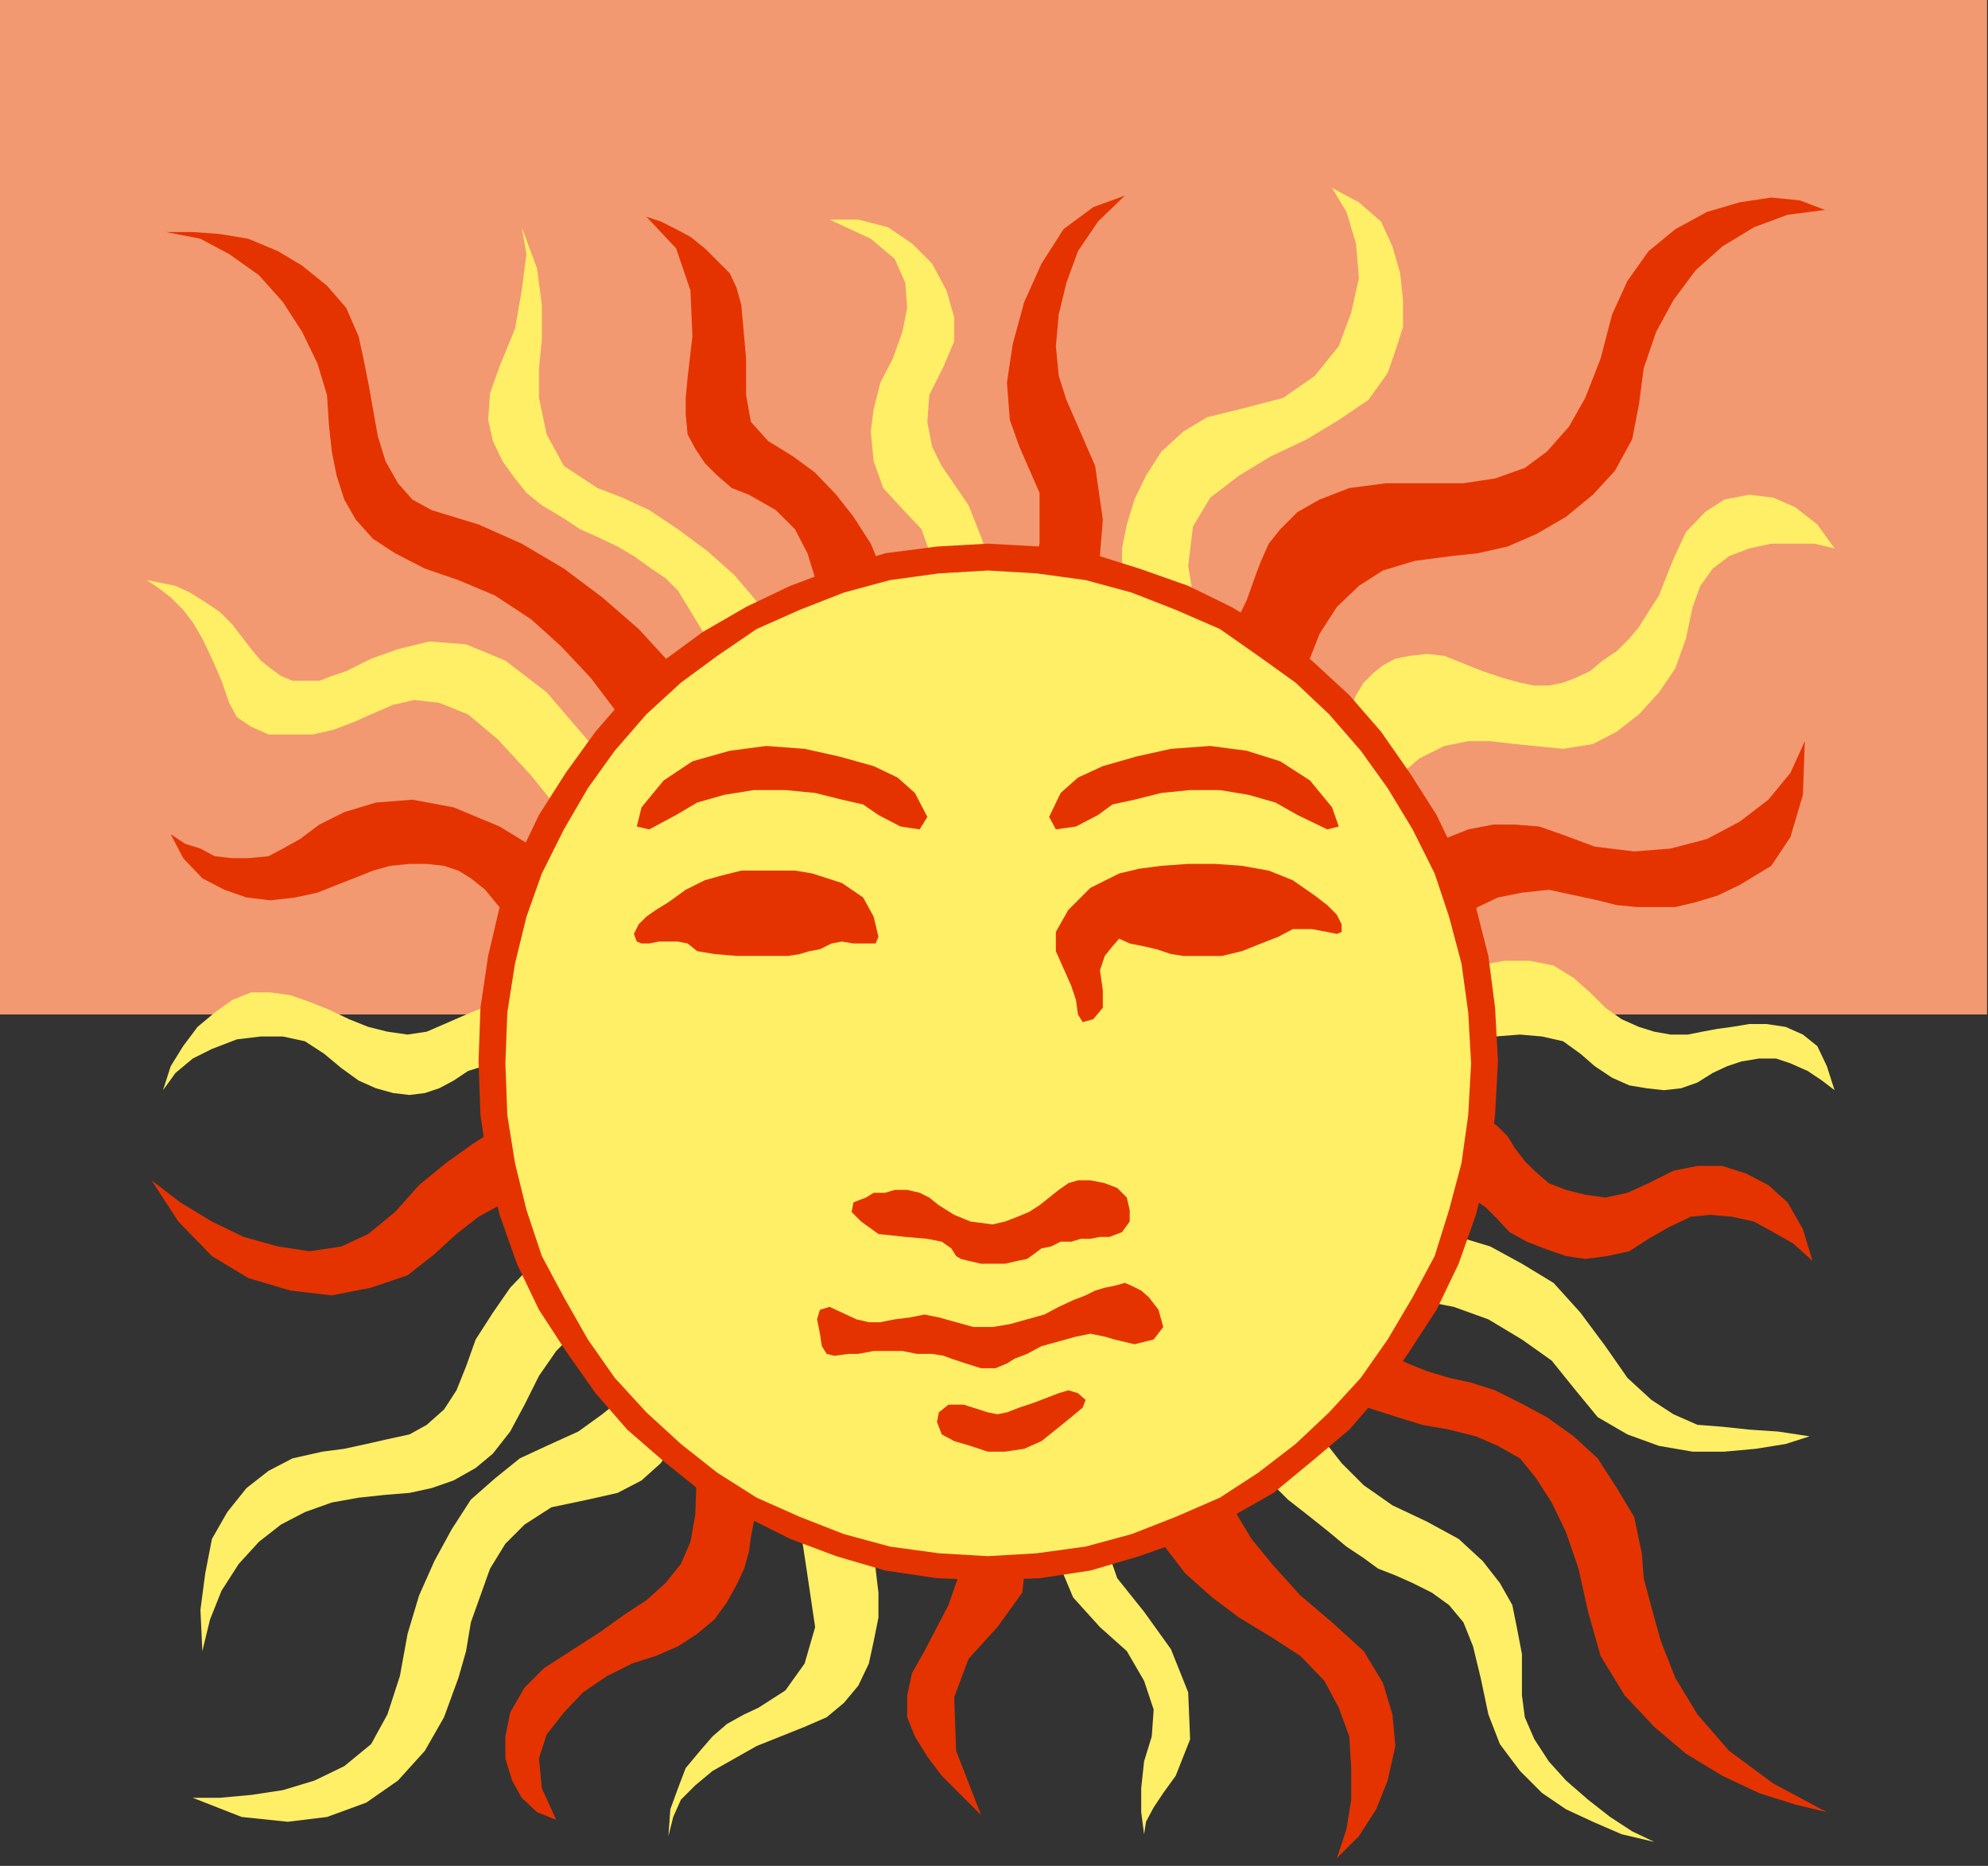<?xml version="1.0" encoding="UTF-8" standalone="no"?>
<svg
   xmlns:ooo="http://xml.openoffice.org/svg/export"
   xmlns:dc="http://purl.org/dc/elements/1.1/"
   xmlns:cc="http://creativecommons.org/ns#"
   xmlns:rdf="http://www.w3.org/1999/02/22-rdf-syntax-ns#"
   xmlns:svg="http://www.w3.org/2000/svg"
   xmlns="http://www.w3.org/2000/svg"
   xmlns:sodipodi="http://sodipodi.sourceforge.net/DTD/sodipodi-0.dtd"
   xmlns:inkscape="http://www.inkscape.org/namespaces/inkscape"
   version="1.2"
   width="20.73mm"
   height="19.46mm"
   viewBox="0 0 2073 1946"
   preserveAspectRatio="xMidYMid"
   xml:space="preserve"
   id="svg141"
   sodipodi:docname="bsun1.svg"
   style="fill-rule:evenodd;stroke-width:28.222;stroke-linejoin:round"
   inkscape:version="0.92.5 (2060ec1f9f, 2020-04-08)"><rect x="0" y="0" width="2073" height="1946" fill="#333333" stroke="none"/><sodipodi:namedview
   pagecolor="#ffffff"
   bordercolor="#666666"
   borderopacity="1"
   objecttolerance="10"
   gridtolerance="10"
   guidetolerance="10"
   inkscape:pageopacity="0"
   inkscape:pageshadow="2"
   inkscape:window-width="664"
   inkscape:window-height="487"
   id="namedview143"
   showgrid="false"
   inkscape:zoom="0.2102413"
   inkscape:cx="39.193702"
   inkscape:cy="36.774802"
   inkscape:window-x="0"
   inkscape:window-y="0"
   inkscape:window-maximized="0"
   inkscape:current-layer="svg141" />
 <defs
   class="ClipPathGroup"
   id="defs8">
  <clipPath
   id="presentation_clip_path"
   clipPathUnits="userSpaceOnUse">
   <rect
   x="0"
   y="0"
   width="21000"
   height="29700"
   id="rect2" />
  </clipPath>
  <clipPath
   id="presentation_clip_path_shrink"
   clipPathUnits="userSpaceOnUse">
   <rect
   x="21"
   y="29"
   width="20958"
   height="29641"
   id="rect5" />
  </clipPath>
 </defs>
 <defs
   class="TextShapeIndex"
   id="defs12">
  <g
   ooo:slide="id1"
   ooo:id-list="id3"
   id="g10" />
 </defs>
 <defs
   class="EmbeddedBulletChars"
   id="defs44">
  <g
   id="bullet-char-template-57356"
   transform="matrix(4.8828125e-4,0,0,-4.8828125e-4,0,0)">
   <path
   d="M 580,1141 1163,571 580,0 -4,571 Z"
   id="path14"
   inkscape:connector-curvature="0" />
  </g>
  <g
   id="bullet-char-template-57354"
   transform="matrix(4.8828125e-4,0,0,-4.8828125e-4,0,0)">
   <path
   d="M 8,1128 H 1137 V 0 H 8 Z"
   id="path17"
   inkscape:connector-curvature="0" />
  </g>
  <g
   id="bullet-char-template-10146"
   transform="matrix(4.8828125e-4,0,0,-4.8828125e-4,0,0)">
   <path
   d="M 174,0 602,739 174,1481 1456,739 Z M 1358,739 309,1346 659,739 Z"
   id="path20"
   inkscape:connector-curvature="0" />
  </g>
  <g
   id="bullet-char-template-10132"
   transform="matrix(4.8828125e-4,0,0,-4.8828125e-4,0,0)">
   <path
   d="M 2015,739 1276,0 H 717 l 543,543 H 174 v 393 h 1086 l -543,545 h 557 z"
   id="path23"
   inkscape:connector-curvature="0" />
  </g>
  <g
   id="bullet-char-template-10007"
   transform="matrix(4.8828125e-4,0,0,-4.8828125e-4,0,0)">
   <path
   d="m 0,-2 c -7,16 -16,29 -25,39 l 381,530 c -94,256 -141,385 -141,387 0,25 13,38 40,38 9,0 21,-2 34,-5 21,4 42,12 65,25 l 27,-13 111,-251 280,301 64,-25 24,25 c 21,-10 41,-24 62,-43 C 886,937 835,863 770,784 769,783 710,716 594,584 L 774,223 c 0,-27 -21,-55 -63,-84 l 16,-20 C 717,90 699,76 672,76 641,76 570,178 457,381 L 164,-76 c -22,-34 -53,-51 -92,-51 -42,0 -63,17 -64,51 -7,9 -10,24 -10,44 0,9 1,19 2,30 z"
   id="path26"
   inkscape:connector-curvature="0" />
  </g>
  <g
   id="bullet-char-template-10004"
   transform="matrix(4.8828125e-4,0,0,-4.8828125e-4,0,0)">
   <path
   d="M 285,-33 C 182,-33 111,30 74,156 52,228 41,333 41,471 c 0,78 14,145 41,201 34,71 87,106 158,106 53,0 88,-31 106,-94 l 23,-176 c 8,-64 28,-97 59,-98 l 735,706 c 11,11 33,17 66,17 42,0 63,-15 63,-46 V 965 c 0,-36 -10,-64 -30,-84 L 442,47 C 390,-6 338,-33 285,-33 Z"
   id="path29"
   inkscape:connector-curvature="0" />
  </g>
  <g
   id="bullet-char-template-9679"
   transform="matrix(4.8828125e-4,0,0,-4.8828125e-4,0,0)">
   <path
   d="M 813,0 C 632,0 489,54 383,161 276,268 223,411 223,592 c 0,181 53,324 160,431 106,107 249,161 430,161 179,0 323,-54 432,-161 108,-107 162,-251 162,-431 0,-180 -54,-324 -162,-431 C 1136,54 992,0 813,0 Z"
   id="path32"
   inkscape:connector-curvature="0" />
  </g>
  <g
   id="bullet-char-template-8226"
   transform="matrix(4.8828125e-4,0,0,-4.8828125e-4,0,0)">
   <path
   d="m 346,457 c -73,0 -137,26 -191,78 -54,51 -81,114 -81,188 0,73 27,136 81,188 54,52 118,78 191,78 73,0 134,-26 185,-79 51,-51 77,-114 77,-187 0,-75 -25,-137 -76,-188 -50,-52 -112,-78 -186,-78 z"
   id="path35"
   inkscape:connector-curvature="0" />
  </g>
  <g
   id="bullet-char-template-8211"
   transform="matrix(4.8828125e-4,0,0,-4.8828125e-4,0,0)">
   <path
   d="M -4,459 H 1135 V 606 H -4 Z"
   id="path38"
   inkscape:connector-curvature="0" />
  </g>
  <g
   id="bullet-char-template-61548"
   transform="matrix(4.8828125e-4,0,0,-4.8828125e-4,0,0)">
   <path
   d="m 173,740 c 0,163 58,303 173,419 116,115 255,173 419,173 163,0 302,-58 418,-173 116,-116 174,-256 174,-419 0,-163 -58,-303 -174,-418 C 1067,206 928,148 765,148 601,148 462,206 346,322 231,437 173,577 173,740 Z"
   id="path41"
   inkscape:connector-curvature="0" />
  </g>
 </defs>
 <g
   id="g49"
   transform="translate(-9463,-13877)">
  <g
   id="id2"
   class="Master_Slide">
   <g
   id="bg-id2"
   class="Background" />
   <g
   id="bo-id2"
   class="BackgroundObjects" />
  </g>
 </g>
 <g
   class="SlideGroup"
   id="g139"
   transform="translate(-9463,-13877)">
  <g
   id="g137">
   <g
   id="container-id1">
    <g
   id="id1"
   class="Slide"
   clip-path="url(#presentation_clip_path)">
     <g
   class="Page"
   id="g133">
      <g
   class="Graphic"
   id="g131">
       <g
   id="id3">
        <rect
   class="BoundingBox"
   x="9463"
   y="13877"
   width="2073"
   height="1946"
   id="rect51"
   style="fill:none;stroke:none" />
        <defs
   id="defs56">
         <clipPath
   id="clip_path_1"
   clipPathUnits="userSpaceOnUse">
          <path
   d="m 9463,13877 h 2072 v 1945 H 9463 Z"
   id="path53"
   inkscape:connector-curvature="0" />
         </clipPath>
        </defs>
        <g
   clip-path="url(#clip_path_1)"
   id="g128">
         <path
   d="m 11536,13877 v 1058 H 9463 v -1058 z"
   id="path58"
   inkscape:connector-curvature="0"
   style="fill:#f29972;stroke:none" />
         <path
   d="m 10295,14587 -16,-41 -22,-36 -28,-33 -28,-25 -31,-23 -30,-20 -28,-13 -26,-10 -35,-23 -18,-33 -8,-38 v -31 l 3,-30 v -36 l -5,-38 -16,-43 5,28 -5,38 -7,40 -16,39 -10,28 -2,28 5,22 10,21 13,18 12,15 16,13 12,7 13,8 15,10 18,8 21,10 17,10 18,13 15,10 13,13 20,33 26,43 15,36 5,20 10,-8 16,-12 15,-11 z"
   id="path60"
   inkscape:connector-curvature="0"
   style="fill:#ffef66;stroke:none" />
         <path
   d="m 10328,14106 43,20 25,21 11,25 2,26 -5,25 -10,28 -13,25 -7,28 -3,23 3,31 10,28 23,25 17,18 8,23 v 36 l -5,50 18,-2 18,-3 17,-2 h 13 l 3,-46 -8,-43 -15,-38 -28,-41 -10,-20 -5,-26 2,-28 15,-30 11,-26 v -25 l -8,-28 -15,-28 -21,-21 -25,-17 -31,-8 z"
   id="path62"
   inkscape:connector-curvature="0"
   style="fill:#ffef66;stroke:none" />
         <path
   d="m 10587,14538 16,-5 15,-10 10,-20 5,-33 v -21 l 5,-25 8,-26 12,-25 16,-25 23,-21 25,-15 33,-8 46,-12 33,-23 25,-31 13,-35 8,-36 -3,-36 -10,-33 -15,-25 28,15 23,20 12,26 8,28 3,28 v 28 l -8,25 -8,23 -20,28 -31,21 -33,20 -38,18 -33,20 -30,23 -18,30 -5,41 5,31 7,33 3,28 -8,23 -15,-8 -18,-8 -18,-7 -15,-8 -18,-5 -15,-5 -13,-3 z"
   id="path64"
   inkscape:connector-curvature="0"
   style="fill:#ffef66;stroke:none" />
         <path
   d="m 10844,14699 10,-26 5,-25 8,-23 10,-23 8,-13 10,-10 10,-8 13,-7 15,-3 18,-2 18,2 20,8 20,8 21,7 18,5 15,3 h 15 l 15,-3 13,-5 15,-7 13,-11 15,-10 13,-13 10,-12 10,-16 11,-17 7,-18 8,-20 13,-28 20,-21 20,-13 26,-5 25,3 23,10 23,18 18,25 -21,-5 h -22 -23 l -23,5 -21,8 -17,13 -13,18 -8,22 -7,33 -11,31 -17,25 -21,23 -23,18 -25,13 -31,5 -30,-3 -20,-2 -26,-3 h -23 l -25,5 -26,13 -23,20 -17,34 -16,45 -10,-20 -12,-23 -13,-15 z"
   id="path66"
   inkscape:connector-curvature="0"
   style="fill:#ffef66;stroke:none" />
         <path
   d="m 10936,14920 20,-15 23,-13 25,-8 28,-5 h 26 l 25,5 21,13 17,15 16,16 17,12 18,8 16,5 17,3 h 18 l 15,-3 16,-3 15,-2 18,-3 h 18 l 20,3 18,8 15,12 10,21 8,25 -13,-10 -15,-10 -18,-8 -15,-5 h -18 l -18,3 -15,5 -15,7 -16,10 -17,6 -18,2 -18,-2 -18,-3 -18,-8 -18,-12 -15,-13 -18,-13 -22,-5 -23,-2 -26,2 -25,5 -26,8 -17,10 -16,10 v -18 -23 -17 z"
   id="path68"
   inkscape:connector-curvature="0"
   style="fill:#ffef66;stroke:none" />
         <path
   d="m 10898,15162 25,-3 28,3 33,5 33,10 33,18 33,20 28,31 26,35 23,33 25,23 23,15 25,11 26,2 28,3 30,2 33,5 -25,8 -31,5 -33,3 h -33 l -35,-6 -33,-12 -31,-18 -23,-28 -25,-31 -31,-22 -35,-21 -36,-13 -36,-7 -33,-8 h -30 -21 l 11,-15 10,-15 10,-16 z"
   id="path70"
   inkscape:connector-curvature="0"
   style="fill:#ffef66;stroke:none" />
         <path
   d="m 10803,15291 8,21 10,23 10,22 13,23 18,23 23,23 30,21 36,17 33,18 25,23 18,23 13,23 5,25 5,26 v 23 20 l 3,23 10,23 15,23 18,20 23,20 23,18 23,15 23,11 -34,-8 -30,-13 -28,-13 -25,-17 -23,-23 -21,-28 -12,-31 -8,-38 -8,-33 -10,-25 -15,-18 -18,-13 -20,-10 -18,-8 -18,-7 -15,-11 -18,-12 -18,-15 -20,-16 -23,-18 -20,-20 -21,-23 -15,-25 -15,-26 15,-10 20,-15 18,-15 z"
   id="path72"
   inkscape:connector-curvature="0"
   style="fill:#ffef66;stroke:none" />
         <path
   d="m 10608,15403 -3,36 8,41 15,43 28,35 28,39 18,45 2,49 -15,38 -13,18 -10,15 -8,15 -2,13 -3,-23 v -25 l 3,-28 8,-26 2,-28 -10,-30 -18,-31 -28,-25 -28,-31 -18,-43 -10,-43 -2,-44 15,-2 18,-3 12,-2 z"
   id="path74"
   inkscape:connector-curvature="0"
   style="fill:#ffef66;stroke:none" />
         <path
   d="m 10427,15408 -25,16 -18,17 -10,31 2,41 3,25 v 26 l -5,25 -5,23 -11,23 -15,18 -18,15 -23,10 -25,10 -25,10 -23,13 -23,13 -18,15 -15,15 -8,18 -5,20 2,-28 8,-22 8,-21 15,-18 13,-15 15,-13 18,-10 15,-7 28,-18 20,-28 11,-38 -8,-54 -8,-53 13,-38 20,-26 21,-15 7,3 11,2 7,3 10,2 10,3 11,2 10,3 z"
   id="path76"
   inkscape:connector-curvature="0"
   style="fill:#ffef66;stroke:none" />
         <path
   d="m 10208,15296 -7,18 -11,23 -10,20 -12,23 -16,23 -20,18 -25,13 -31,7 -38,8 -28,18 -20,20 -16,26 -10,28 -10,28 -5,30 -8,28 -15,41 -20,35 -28,31 -33,23 -41,15 -41,5 -48,-5 -51,-20 h 28 l 33,-3 33,-5 33,-10 31,-15 28,-23 17,-31 13,-40 8,-44 12,-40 16,-36 18,-33 20,-31 25,-22 26,-21 28,-13 33,-15 25,-18 21,-17 15,-21 10,-20 8,-18 5,-20 7,-18 13,15 13,18 15,15 z"
   id="path78"
   inkscape:connector-curvature="0"
   style="fill:#ffef66;stroke:none" />
         <path
   d="m 10152,15230 -15,-2 h -18 l -20,7 -18,13 -18,18 -20,20 -18,26 -15,30 -15,28 -18,23 -18,15 -23,13 -23,8 -23,5 -25,2 -28,3 -28,5 -28,10 -25,13 -23,18 -21,23 -18,28 -12,30 -8,33 -2,-43 5,-38 7,-36 16,-28 20,-25 23,-18 25,-13 31,-7 23,-3 23,-5 22,-5 23,-5 18,-10 18,-16 13,-20 10,-25 10,-28 18,-28 18,-26 22,-23 23,-20 23,-13 23,-10 h 21 l 10,18 10,23 13,20 z"
   id="path80"
   inkscape:connector-curvature="0"
   style="fill:#ffef66;stroke:none" />
         <path
   d="m 10071,14999 -18,-5 -15,-5 -21,-3 -17,-2 -18,2 -15,3 -16,5 -15,10 -15,8 -15,5 -16,2 -17,-2 -18,-5 -18,-8 -18,-13 -18,-15 -20,-13 -23,-5 h -23 l -25,3 -26,10 -20,10 -18,15 -13,18 8,-25 13,-21 15,-20 18,-15 18,-13 20,-8 h 20 l 21,3 20,7 20,8 21,10 20,8 20,5 21,3 20,-3 23,-10 23,-10 20,-8 21,-5 17,-5 h 18 15 l 16,2 12,3 -2,20 -3,21 v 20 z"
   id="path82"
   inkscape:connector-curvature="0"
   style="fill:#ffef66;stroke:none" />
         <path
   d="m 10134,14739 -7,13 -10,18 -10,18 -6,17 -43,-68 -41,-51 -35,-38 -31,-26 -30,-12 -26,-3 -22,5 -23,10 -18,8 -21,8 -22,5 h -23 -23 l -18,-8 -15,-10 -8,-15 -8,-23 -10,-23 -10,-21 -10,-17 -10,-13 -13,-13 -13,-10 -12,-8 15,3 15,3 15,7 16,10 15,10 13,13 10,13 10,13 10,12 10,8 11,8 12,5 h 13 15 l 13,-5 15,-5 26,-13 28,-10 33,-8 38,3 41,17 43,33 48,56 z"
   id="path84"
   inkscape:connector-curvature="0"
   style="fill:#ffef66;stroke:none" />
         <path
   d="m 10493,14444 54,3 53,7 51,16 51,18 45,22 44,26 40,30 39,36 33,38 30,43 28,44 23,48 18,48 13,51 7,54 3,56 -3,56 -7,53 -13,51 -18,51 -23,48 -28,43 -30,44 -33,38 -39,33 -40,33 -44,25 -45,23 -51,18 -51,15 -53,8 -54,2 -53,-2 -54,-8 -51,-15 -48,-18 -46,-23 -45,-25 -41,-33 -38,-33 -33,-38 -31,-44 -28,-43 -23,-48 -18,-51 -12,-51 -8,-53 -2,-56 2,-56 8,-54 12,-51 18,-48 23,-48 28,-44 31,-43 33,-38 38,-36 41,-30 45,-26 46,-22 48,-18 51,-16 54,-7 z"
   id="path86"
   inkscape:connector-curvature="0"
   style="fill:#e53300;stroke:none" />
         <path
   d="m 10208,14650 -20,-40 -26,-41 -33,-36 -38,-33 -40,-30 -44,-26 -45,-20 -49,-15 -20,-11 -15,-17 -13,-23 -8,-26 -5,-28 -5,-28 -5,-25 -5,-23 -13,-30 -20,-23 -26,-21 -25,-15 -31,-13 -30,-5 -28,-2 h -28 l 36,7 30,16 31,22 25,28 20,31 16,33 10,33 2,31 3,28 5,25 8,25 12,21 18,20 23,15 31,16 35,12 38,16 38,25 31,28 31,33 25,33 18,38 15,36 8,33 12,-18 16,-23 17,-17 z"
   id="path88"
   inkscape:connector-curvature="0"
   style="fill:#e53300;stroke:none" />
         <path
   d="m 10396,14543 -5,-35 -7,-33 -13,-31 -18,-28 -18,-23 -22,-23 -23,-17 -26,-16 -18,-20 -5,-28 v -38 l -5,-56 -5,-18 -7,-15 -13,-13 -13,-13 -15,-12 -15,-8 -16,-8 -15,-5 31,33 15,44 2,48 -5,43 -2,21 v 17 l 2,21 8,15 10,15 13,13 15,13 18,7 28,16 20,20 13,25 8,26 5,28 2,25 -2,23 v 18 l 7,-5 10,-5 11,-3 12,-5 11,-5 10,-2 10,-3 z"
   id="path90"
   inkscape:connector-curvature="0"
   style="fill:#e53300;stroke:none" />
         <path
   d="m 10580,14538 28,-58 5,-61 -8,-56 -20,-46 -10,-23 -8,-25 -3,-31 3,-33 8,-33 12,-33 21,-31 28,-27 -33,12 -31,23 -23,36 -18,40 -12,44 -6,40 3,39 10,28 21,48 v 53 l -13,51 -21,36 h 18 l 21,2 17,3 z"
   id="path92"
   inkscape:connector-curvature="0"
   style="fill:#e53300;stroke:none" />
         <path
   d="m 10709,14582 18,-18 20,-28 16,-33 10,-28 5,-13 8,-18 12,-15 18,-18 23,-13 31,-12 38,-5 h 43 38 l 33,-5 31,-11 23,-17 23,-26 17,-30 16,-41 12,-46 16,-35 22,-31 28,-23 33,-18 34,-10 33,-5 30,3 26,10 -39,5 -35,13 -33,20 -28,25 -23,31 -18,33 -13,38 -5,38 -7,36 -18,33 -23,25 -28,23 -31,18 -30,13 -31,7 -28,3 -38,5 -33,10 -25,16 -23,22 -18,28 -13,33 -10,41 -7,46 -11,-10 -12,-13 -13,-10 -15,-10 -16,-10 -12,-11 -10,-7 z"
   id="path94"
   inkscape:connector-curvature="0"
   style="fill:#e53300;stroke:none" />
         <path
   d="m 10931,14889 15,-17 18,-18 18,-15 22,-16 21,-10 25,-5 28,-3 28,6 23,5 20,5 21,2 h 20 20 l 21,-5 23,-7 23,-11 33,-20 20,-30 13,-44 2,-56 -15,33 -23,28 -30,23 -34,18 -38,10 -38,3 -41,-5 -35,-13 -23,-8 -25,-2 h -23 l -26,5 -25,10 -23,13 -23,18 -18,17 8,21 7,23 6,25 z"
   id="path96"
   inkscape:connector-curvature="0"
   style="fill:#e53300;stroke:none" />
         <path
   d="m 10936,15024 h 15 15 l 16,5 15,5 15,8 13,10 10,10 8,13 10,13 10,10 15,13 18,7 20,5 21,3 23,-5 22,-10 26,-13 25,-5 h 26 l 25,8 23,12 20,18 16,28 10,33 -20,-18 -21,-12 -20,-11 -23,-5 -23,-2 -20,2 -23,11 -21,12 -20,13 -23,5 -23,3 -20,-3 -23,-8 -18,-7 -18,-10 -12,-13 -13,-13 -15,-10 -15,-8 -16,-5 -15,-2 -13,-3 -10,-2 h -10 l 5,-18 5,-23 5,-23 z"
   id="path98"
   inkscape:connector-curvature="0"
   style="fill:#e53300;stroke:none" />
         <path
   d="m 10844,15246 15,12 16,13 17,10 18,8 21,10 20,8 23,7 23,5 25,8 26,13 28,15 28,20 25,23 20,31 18,30 8,38 2,26 8,30 10,36 15,38 23,38 33,38 46,34 56,30 -33,-8 -38,-12 -38,-18 -38,-23 -33,-28 -31,-33 -25,-41 -13,-46 -10,-45 -13,-38 -15,-31 -16,-25 -17,-21 -23,-13 -23,-10 -28,-7 -28,-5 -26,-8 -25,-8 -20,-7 -21,-10 -20,-13 -15,-13 -16,-13 13,-10 10,-13 11,-12 z"
   id="path100"
   inkscape:connector-curvature="0"
   style="fill:#e53300;stroke:none" />
         <path
   d="m 10717,15357 3,18 7,23 8,26 15,28 18,30 23,28 28,31 33,28 33,30 20,33 10,33 3,33 -8,36 -12,30 -18,28 -23,23 10,-30 5,-31 v -33 l -2,-33 -11,-30 -15,-28 -25,-26 -31,-20 -33,-20 -28,-21 -28,-25 -20,-26 -18,-28 -15,-25 -8,-23 -5,-20 10,-5 10,-3 13,-5 10,-5 13,-5 10,-5 10,-5 z"
   id="path102"
   inkscape:connector-curvature="0"
   style="fill:#e53300;stroke:none" />
         <path
   d="m 10521,15416 8,33 5,43 -5,46 -26,36 -30,33 -15,40 2,56 26,67 -21,-21 -20,-20 -15,-20 -13,-21 -8,-20 v -23 l 5,-23 13,-23 25,-48 16,-46 -5,-46 -23,-48 h 10 l 13,2 h 12 11 l 12,3 h 8 10 z"
   id="path104"
   inkscape:connector-curvature="0"
   style="fill:#e53300;stroke:none" />
         <path
   d="m 10302,15363 -25,20 -15,30 -10,36 -6,31 -2,15 -5,18 -8,17 -10,18 -13,18 -18,15 -20,13 -23,10 -25,8 -26,13 -25,17 -20,21 -18,23 -8,25 3,31 15,33 -20,-8 -16,-15 -10,-18 -7,-23 v -23 l 5,-25 15,-26 20,-20 31,-20 28,-18 25,-18 23,-15 20,-18 16,-20 10,-23 5,-28 2,-56 6,-41 12,-30 18,-18 8,5 7,7 8,6 10,7 10,8 13,5 10,7 z"
   id="path106"
   inkscape:connector-curvature="0"
   style="fill:#e53300;stroke:none" />
         <path
   d="m 10096,15129 -20,-8 -23,-3 -20,3 -23,5 -26,8 -22,12 -23,18 -23,21 -28,22 -38,13 -41,8 -43,-5 -44,-13 -38,-23 -35,-36 -28,-43 30,23 33,20 33,16 36,10 33,5 33,-5 28,-13 28,-23 25,-28 28,-23 28,-20 28,-18 26,-10 25,-5 23,3 18,7 3,18 5,23 5,23 z"
   id="path108"
   inkscape:connector-curvature="0"
   style="fill:#e53300;stroke:none" />
         <path
   d="m 10073,14905 -15,-8 -15,-13 -15,-15 -16,-15 -15,-18 -15,-15 -13,-16 -15,-12 -13,-8 -15,-5 -18,-2 h -18 l -20,2 -18,5 -20,8 -18,7 -20,8 -23,5 -26,3 -25,-3 -23,-8 -23,-12 -20,-21 -13,-25 15,10 16,5 15,8 18,2 h 17 l 21,-2 15,-8 18,-10 20,-15 26,-13 33,-10 38,-3 43,8 48,20 54,33 56,54 -8,18 -5,20 -2,23 z"
   id="path110"
   inkscape:connector-curvature="0"
   style="fill:#e53300;stroke:none" />
         <path
   d="m 10493,14472 51,3 51,7 48,13 46,18 46,20 40,28 39,28 35,33 33,38 28,39 26,43 23,46 15,45 13,49 7,51 3,53 -3,54 -7,50 -13,49 -15,48 -23,43 -26,44 -28,40 -33,36 -35,33 -39,30 -40,26 -46,20 -46,18 -48,13 -51,7 -51,3 -51,-3 -51,-7 -48,-13 -46,-18 -45,-20 -41,-26 -38,-30 -36,-33 -33,-36 -28,-40 -25,-44 -23,-43 -16,-48 -12,-49 -8,-50 -2,-54 2,-53 8,-51 12,-49 16,-45 23,-46 25,-43 28,-39 33,-38 36,-33 38,-28 41,-28 45,-20 46,-18 48,-13 51,-7 z"
   id="path112"
   inkscape:connector-curvature="0"
   style="fill:#ffef66;stroke:none" />
         <path
   d="m 10569,14704 18,-16 26,-12 35,-10 36,-8 41,-3 38,5 35,11 31,20 23,28 7,20 -12,3 -31,-15 -23,-13 -28,-8 -30,-5 h -31 l -30,3 -28,7 -23,5 -15,11 -23,12 -21,3 -7,-13 z"
   id="path114"
   inkscape:connector-curvature="0"
   style="fill:#e53300;stroke:none" />
         <path
   d="m 10811,14846 -15,8 -18,7 -20,8 -21,5 h -12 -13 -15 l -13,-2 -15,-5 -13,-3 -15,-3 -11,-5 -7,8 -8,10 -5,15 3,21 v 18 l -10,12 -11,3 -5,-8 -2,-15 -5,-15 -8,-18 -8,-18 v -20 l 13,-23 23,-23 30,-15 21,-5 23,-3 28,-2 h 28 l 28,2 28,5 25,10 23,16 13,10 10,10 5,10 v 8 l -5,2 -10,-2 -16,-3 z"
   id="path116"
   inkscape:connector-curvature="0"
   style="fill:#e53300;stroke:none" />
         <path
   d="m 10671,15243 -10,-13 -8,-7 -10,-5 -7,-3 -11,3 -10,2 -10,3 -10,5 -13,5 -15,7 -15,8 -18,5 -18,5 -18,3 h -20 l -18,-5 -18,-5 -15,-3 -15,3 -16,2 -15,3 h -12 l -13,-3 -15,-7 -13,-6 -10,3 -3,10 3,15 2,13 5,8 8,2 15,-2 h 10 l 16,-3 h 15 15 l 15,3 h 16 l 12,2 8,3 15,5 16,5 h 15 l 12,-5 8,-5 13,-5 15,-8 18,-5 18,-5 15,-3 15,3 10,3 21,5 20,-5 10,-13 z"
   id="path118"
   inkscape:connector-curvature="0"
   style="fill:#e53300;stroke:none" />
         <path
   d="m 10493,15350 10,2 10,-2 13,-5 15,-5 13,-5 13,-5 10,-3 10,3 8,7 -3,8 -12,10 -16,13 -15,12 -18,8 -20,3 h -18 l -18,-6 -17,-5 -13,-7 -5,-13 2,-10 10,-8 h 16 z"
   id="path120"
   inkscape:connector-curvature="0"
   style="fill:#e53300;stroke:none" />
         <path
   d="m 10587,15108 -10,3 -10,7 -10,8 -10,8 -11,7 -12,5 -13,5 -13,3 -23,-3 -17,-7 -16,-10 -10,-8 -10,-5 -13,-3 h -13 l -10,3 h -12 l -8,5 -8,3 -5,2 -2,10 10,10 18,13 28,3 23,2 15,3 10,7 5,8 5,3 8,2 13,3 h 12 13 l 13,-3 10,-2 7,-5 8,-6 10,-2 10,-5 h 11 l 10,-3 h 10 l 10,-2 h 10 l 13,-5 8,-11 v -12 l -3,-13 -10,-10 -13,-5 -15,-3 z"
   id="path122"
   inkscape:connector-curvature="0"
   style="fill:#e53300;stroke:none" />
         <path
   d="m 10417,14704 -18,-16 -25,-12 -36,-10 -36,-8 -40,-3 -38,5 -39,11 -30,20 -23,28 -5,20 13,3 28,-15 22,-13 28,-8 31,-5 h 33 l 31,3 28,7 22,5 16,11 23,12 20,3 8,-13 z"
   id="path124"
   inkscape:connector-curvature="0"
   style="fill:#e53300;stroke:none" />
         <path
   d="m 10341,14859 -11,2 -12,6 -11,2 -10,3 -12,2 h -11 -10 -10 -23 l -23,-2 -18,-3 -10,-8 -10,-2 h -8 -5 -7 l -10,2 h -8 l -5,-2 -3,-8 5,-10 8,-8 10,-7 13,-8 18,-13 20,-10 18,-5 20,-5 h 18 18 20 l 18,3 31,10 22,15 11,20 5,21 -3,7 h -10 -13 z"
   id="path126"
   inkscape:connector-curvature="0"
   style="fill:#e53300;stroke:none" />
        </g>
       </g>
      </g>
     </g>
    </g>
   </g>
  </g>
 </g>
</svg>